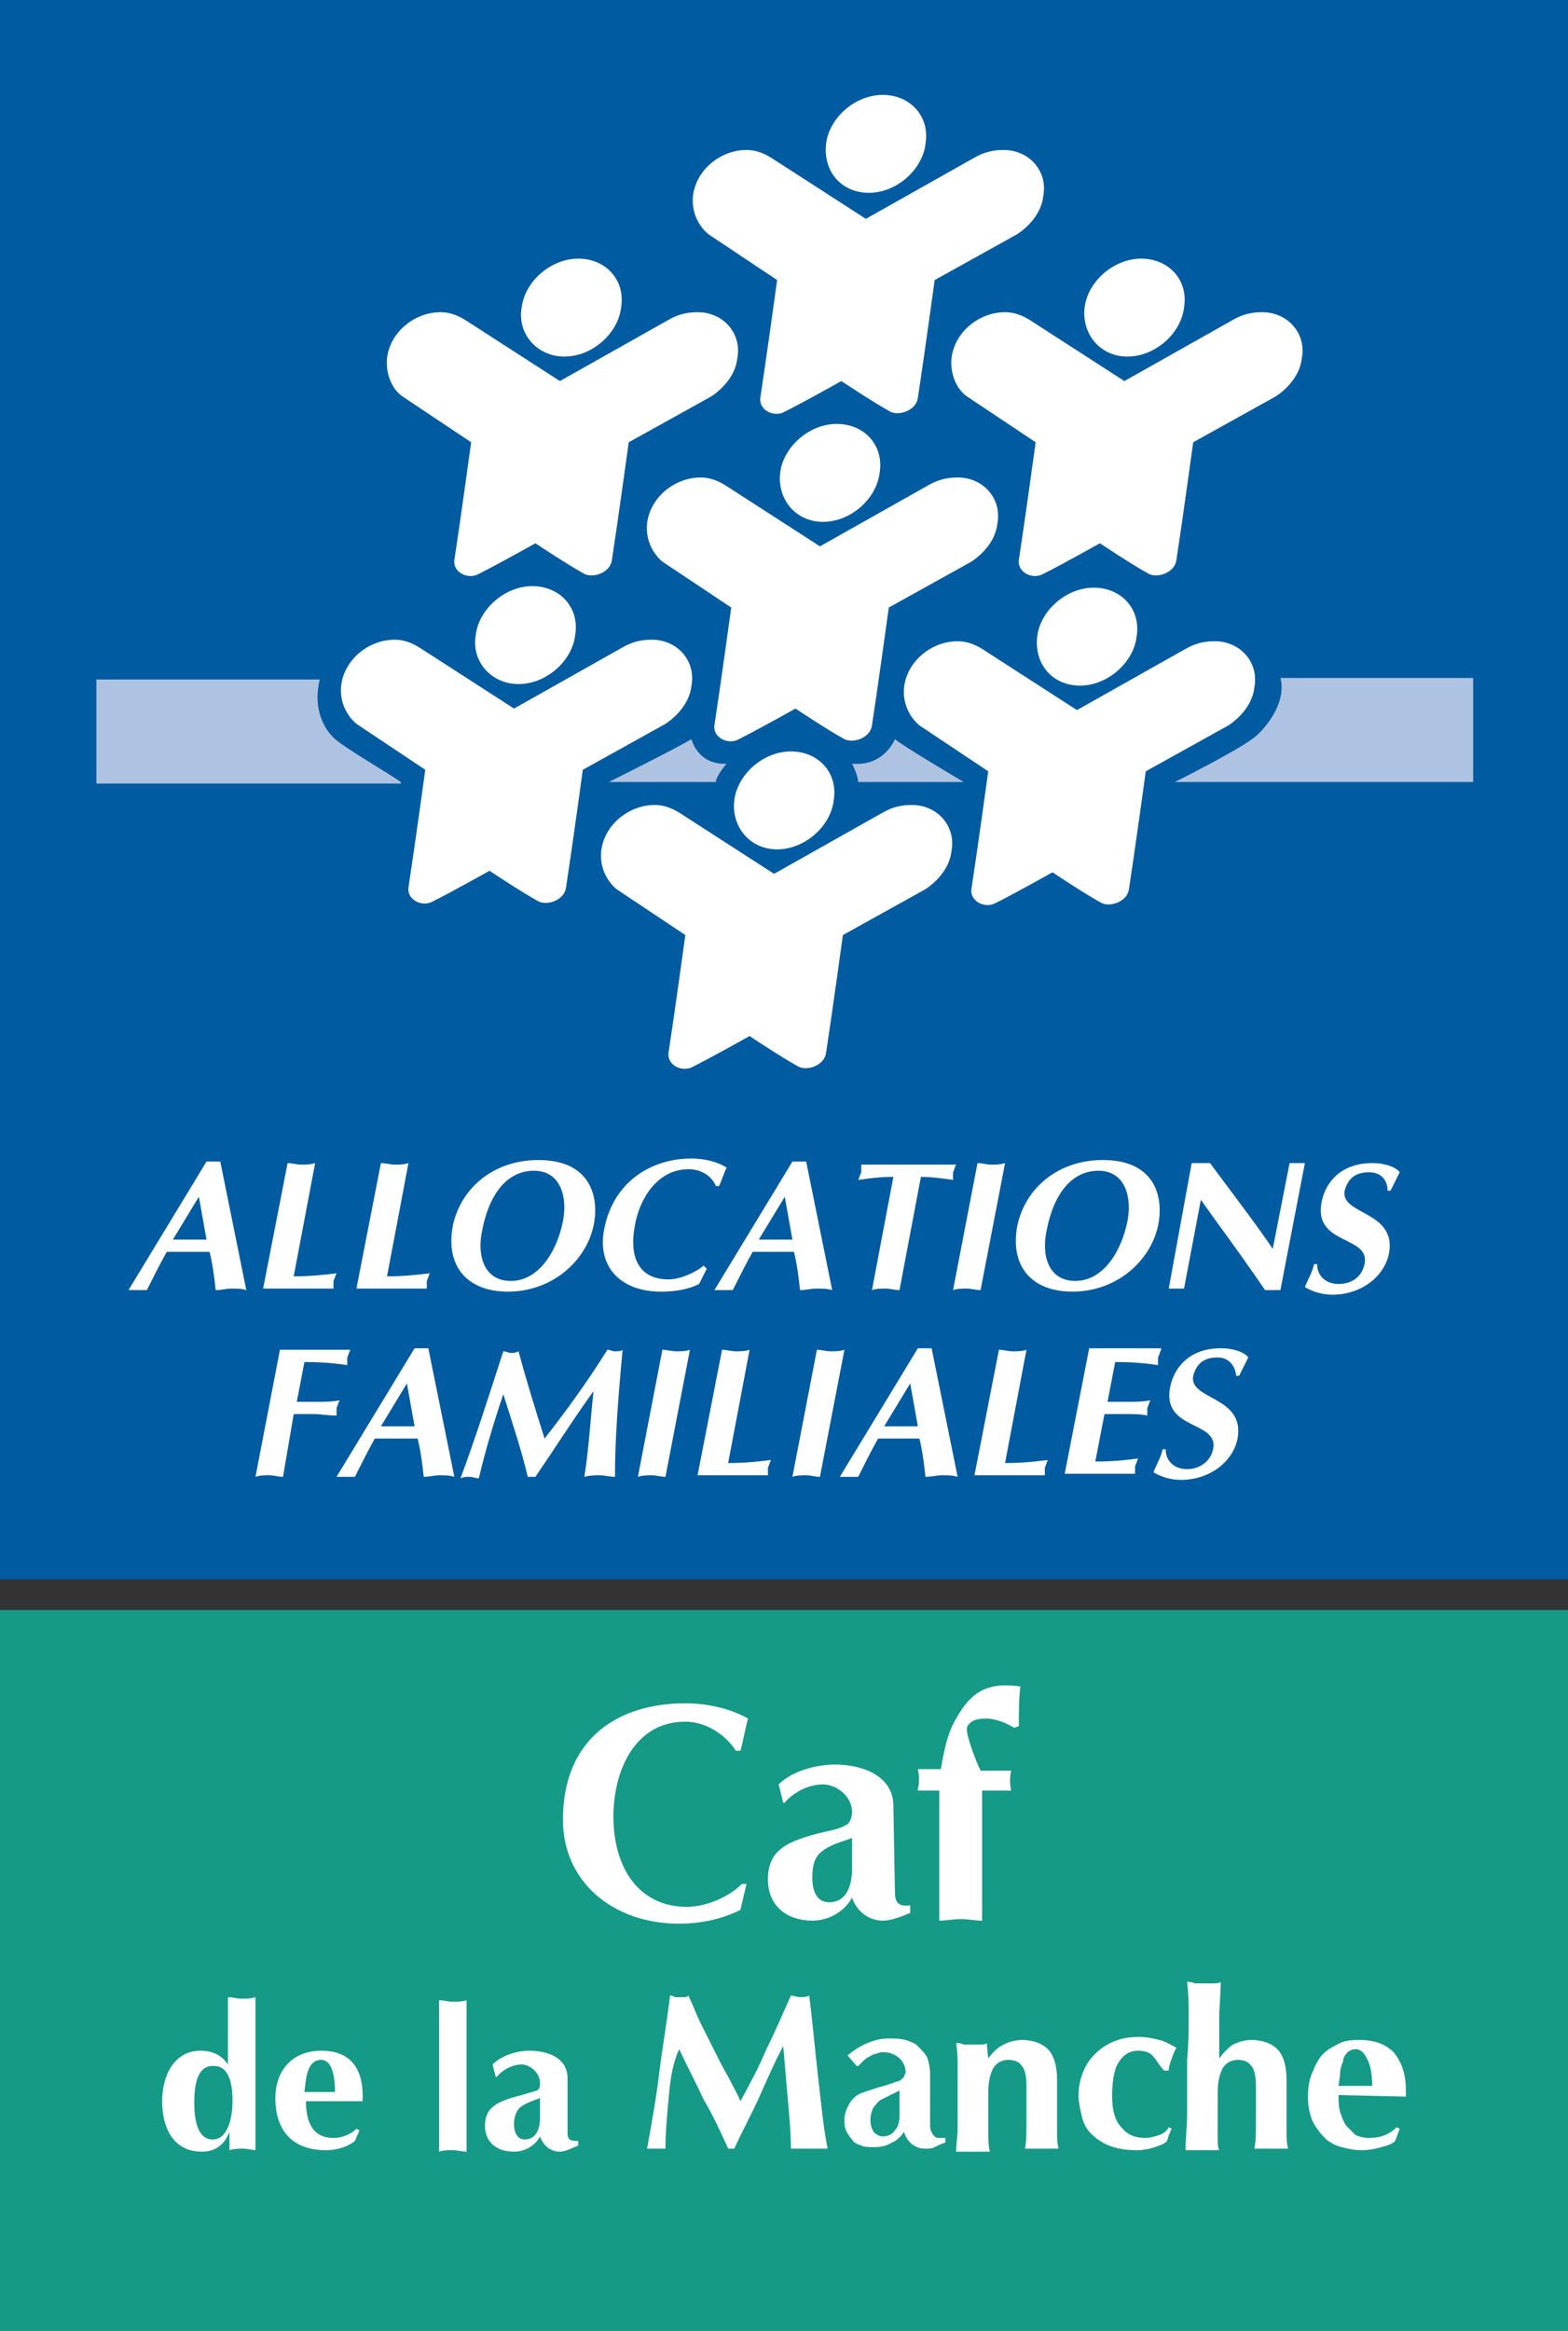 <?xml version="1.0" encoding="utf-8"?>
<!-- Generator: Adobe Illustrator 21.1.0, SVG Export Plug-In . SVG Version: 6.00 Build 0)  -->
<svg version="1.1" id="Calque_1" xmlns="http://www.w3.org/2000/svg" xmlns:xlink="http://www.w3.org/1999/xlink" x="0px" y="0px"
	 viewBox="0 0 102.5 152.3" style="enable-background:new 0 0 102.5 152.3;" xml:space="preserve">
<rect x="0" y="0" width="102.5" height="152.3" fill="#333333" stroke="none"/>
<style type="text/css">
	.st0{fill:#149A87;}
	.st1{fill:#005BA0;}
	.st2{fill:#AEC2E1;}
	.st3{fill:#FFFFFF;}
</style>
<g>
	<path class="st0" d="M0,152.3v-47.1h102.5v47.1H0z"/>
	<path class="st1" d="M0,103.2V0h102.5v103.2L0,103.2L0,103.2z"/>
	<g>
		<path class="st2" d="M26.2,51.1c-1-0.7-3.8-2.3-4.4-2.9c-0.8-0.8-1.3-2.1-0.9-3.8H6.3v6.8h19.9V51.1z"/>
		<g>
			<path class="st2" d="M45.2,48.3c-1,0.6-5.4,2.8-5.4,2.8h7c0-0.4,0.7-1.2,0.7-1.2C45.6,50,45.2,48.3,45.2,48.3z"/>
		</g>
		<g>
			<path class="st2" d="M58.5,48.3c0.6,0.5,4.5,2.8,4.5,2.8h-6.9c0-0.4-0.4-1.2-0.4-1.2C57.8,50.1,58.5,48.3,58.5,48.3z"/>
		</g>
		<path class="st2" d="M76.8,51.1c0,0,4.4-2.2,5.3-3c0.8-0.7,2-2.3,1.6-3.8h12.6v6.8H76.8z"/>
	</g>
	<g>
		<g>
			<g>
				<path class="st3" d="M36.9,23.3c1.8,0,3.5-1.5,3.7-3.2c0.3-1.8-1-3.2-2.8-3.2s-3.5,1.5-3.7,3.2C33.8,21.8,35.1,23.3,36.9,23.3z"
					/>
				<path class="st3" d="M37.3,20"/>
			</g>
			<path class="st3" d="M28.5,23.5"/>
			<path class="st3" d="M36.6,24.9l7.1-4c0.7-0.4,1.3-0.5,1.9-0.5c1.7,0,2.9,1.4,2.6,3c-0.1,1-0.8,1.9-1.7,2.5l-5.4,3
				c0,0-0.7,5.1-1.1,7.7c-0.1,0.8-1.2,1.2-1.8,0.9c-1.1-0.6-3.2-2-3.2-2s-2.5,1.4-3.7,2c-0.7,0.4-1.7-0.1-1.6-0.9
				c0.4-2.6,1.1-7.7,1.1-7.7l-4.5-3c-0.7-0.5-1.1-1.5-1-2.5c0.2-1.7,1.8-3,3.5-3c0.6,0,1.1,0.2,1.6,0.5L36.6,24.9z"/>
		</g>
		<g>
			<g>
				<path class="st3" d="M56.8,12.6c1.8,0,3.5-1.5,3.7-3.2c0.3-1.8-1-3.2-2.8-3.2S54.2,7.7,54,9.4C53.8,11.2,55,12.6,56.8,12.6z"/>
				<path class="st3" d="M57.3,9.4"/>
			</g>
			<path class="st3" d="M48.4,12.8"/>
			<path class="st3" d="M56.6,14.3l7.1-4c0.7-0.4,1.3-0.5,1.9-0.5c1.7,0,2.9,1.4,2.6,3c-0.1,1-0.8,1.9-1.7,2.5l-5.4,3
				c0,0-0.7,5.1-1.1,7.7c-0.1,0.8-1.2,1.2-1.8,0.9c-1.1-0.6-3.2-2-3.2-2s-2.5,1.4-3.7,2c-0.7,0.4-1.7-0.1-1.6-0.9
				c0.4-2.6,1.1-7.7,1.1-7.7l-4.5-3c-0.7-0.6-1.1-1.5-1-2.5c0.2-1.7,1.8-3,3.5-3c0.6,0,1.1,0.2,1.6,0.5L56.6,14.3z"/>
		</g>
		<g>
			<g>
				<path class="st3" d="M73.7,23.3c1.8,0,3.5-1.5,3.7-3.2c0.3-1.8-1-3.2-2.8-3.2s-3.5,1.5-3.7,3.2S71.9,23.3,73.7,23.3z"/>
				<path class="st3" d="M74.2,20"/>
			</g>
			<path class="st3" d="M65.3,23.5"/>
			<path class="st3" d="M73.5,24.9l7.1-4c0.7-0.4,1.3-0.5,1.9-0.5c1.7,0,2.9,1.4,2.6,3c-0.1,1-0.8,1.9-1.7,2.5l-5.4,3
				c0,0-0.7,5.1-1.1,7.7c-0.1,0.8-1.2,1.2-1.8,0.9c-1.1-0.6-3.2-2-3.2-2s-2.5,1.4-3.7,2c-0.7,0.4-1.7-0.1-1.6-0.9
				c0.4-2.6,1.1-7.7,1.1-7.7l-4.5-3c-0.7-0.5-1.1-1.5-1-2.5c0.2-1.7,1.8-3,3.5-3c0.6,0,1.1,0.2,1.6,0.5L73.5,24.9z"/>
		</g>
		<g>
			<g>
				<path class="st3" d="M70.6,44.8c1.8,0,3.5-1.5,3.7-3.2c0.3-1.8-1-3.2-2.8-3.2s-3.5,1.5-3.7,3.2C67.6,43.4,68.8,44.8,70.6,44.8z"
					/>
				<path class="st3" d="M71.1,41.6"/>
			</g>
			<path class="st3" d="M62.2,45"/>
			<path class="st3" d="M70.4,46.4l7.1-4c0.7-0.4,1.3-0.5,1.9-0.5c1.7,0,2.9,1.4,2.6,3c-0.1,1-0.8,1.9-1.7,2.5l-5.4,3
				c0,0-0.7,5.1-1.1,7.7c-0.1,0.8-1.2,1.2-1.8,0.9c-1.1-0.6-3.2-2-3.2-2s-2.5,1.4-3.7,2c-0.7,0.4-1.7-0.1-1.6-0.9
				c0.4-2.6,1.1-7.7,1.1-7.7l-4.5-3c-0.7-0.6-1.1-1.5-1-2.5c0.2-1.7,1.8-3,3.5-3c0.6,0,1.1,0.2,1.6,0.5L70.4,46.4z"/>
		</g>
		<g>
			<g>
				<path class="st3" d="M53.8,34.1c1.8,0,3.5-1.5,3.7-3.2c0.3-1.8-1-3.2-2.8-3.2s-3.5,1.5-3.7,3.2S52,34.1,53.8,34.1z"/>
				<path class="st3" d="M54.3,30.8"/>
			</g>
			<path class="st3" d="M45.4,34.2"/>
			<path class="st3" d="M53.6,35.7l7.1-4c0.7-0.4,1.3-0.5,1.9-0.5c1.7,0,2.9,1.4,2.6,3c-0.1,1-0.8,1.9-1.7,2.5l-5.4,3
				c0,0-0.7,5.1-1.1,7.7c-0.1,0.8-1.2,1.2-1.8,0.9c-1.1-0.6-3.2-2-3.2-2s-2.5,1.4-3.7,2c-0.7,0.4-1.7-0.1-1.6-0.9
				c0.4-2.6,1.1-7.7,1.1-7.7l-4.5-3c-0.7-0.6-1.1-1.5-1-2.5c0.2-1.7,1.8-3,3.5-3c0.6,0,1.1,0.2,1.6,0.5L53.6,35.7z"/>
		</g>
		<g>
			<g>
				<path class="st3" d="M50.8,55.5c1.8,0,3.5-1.5,3.7-3.2c0.3-1.8-1-3.2-2.8-3.2s-3.5,1.5-3.7,3.2S49,55.5,50.8,55.5z"/>
				<path class="st3" d="M51.3,52.2"/>
			</g>
			<path class="st3" d="M42.4,55.6"/>
			<path class="st3" d="M50.6,57.1l7.1-4c0.7-0.4,1.3-0.5,1.9-0.5c1.7,0,2.9,1.4,2.6,3c-0.1,1-0.8,1.9-1.7,2.5l-5.4,3
				c0,0-0.7,5.1-1.1,7.7c-0.1,0.8-1.2,1.2-1.8,0.9c-1.1-0.6-3.2-2-3.2-2s-2.5,1.4-3.7,2c-0.7,0.4-1.7-0.1-1.6-0.9
				c0.4-2.6,1.1-7.7,1.1-7.7l-4.5-3c-0.7-0.6-1.1-1.5-1-2.5c0.2-1.7,1.8-3,3.5-3c0.6,0,1.1,0.2,1.6,0.5L50.6,57.1z"/>
		</g>
		<g>
			<g>
				<path class="st3" d="M33.9,44.7c1.8,0,3.5-1.5,3.7-3.2c0.3-1.8-1-3.2-2.8-3.2s-3.5,1.5-3.7,3.2C30.8,43.2,32.1,44.7,33.9,44.7z"
					/>
				<path class="st3" d="M34.3,41.5"/>
			</g>
			<path class="st3" d="M25.5,44.9"/>
			<path class="st3" d="M33.6,46.3l7.1-4c0.7-0.4,1.3-0.5,1.9-0.5c1.7,0,2.9,1.4,2.6,3c-0.1,1-0.8,1.9-1.7,2.5l-5.4,3
				c0,0-0.7,5.1-1.1,7.7c-0.1,0.8-1.2,1.2-1.8,0.9c-1.1-0.6-3.2-2-3.2-2s-2.5,1.4-3.7,2c-0.7,0.4-1.7-0.1-1.6-0.9
				c0.4-2.6,1.1-7.7,1.1-7.7l-4.5-3c-0.7-0.6-1.1-1.5-1-2.5c0.2-1.7,1.8-3,3.5-3c0.6,0,1.1,0.2,1.6,0.5L33.6,46.3z"/>
		</g>
	</g>
	<path class="st3" d="M11.3,81l1.7-2.8l0.5,2.8H11.3z M13.7,81.8c0.2,0.8,0.3,1.6,0.4,2.5c0.4,0,0.7-0.1,1-0.1c0.4,0,0.7,0,1,0.1
		l-1.7-8.4c-0.2,0-0.3,0-0.5,0s-0.3,0-0.4,0l-5.1,8.4c0.2,0,0.4,0,0.6,0c0.2,0,0.4,0,0.6,0c0.4-0.8,0.8-1.6,1.3-2.5H13.7z"/>
	<path class="st3" d="M19.2,83.4c1.1,0,2-0.1,2.8-0.2c-0.1,0.2-0.1,0.3-0.2,0.5c0,0.2,0,0.3,0,0.5h-4.6l1.6-8.2
		c0.3,0,0.6,0.1,0.9,0.1s0.6,0,0.9-0.1L19.2,83.4z"/>
	<path class="st3" d="M25.3,83.4c1.1,0,2-0.1,2.8-0.2c-0.1,0.2-0.1,0.3-0.2,0.5c0,0.2,0,0.3,0,0.5h-4.6l1.6-8.2
		c0.3,0,0.6,0.1,0.9,0.1s0.6,0,0.9-0.1L25.3,83.4z"/>
	<path class="st3" d="M34.9,76.5c1.8,0,2.2,1.8,1.9,3.3c-0.4,2-1.6,3.9-3.4,3.9s-2.2-1.7-1.9-3.2C32,77.8,33.3,76.5,34.9,76.5z
		 M38.8,80.1c0.4-1.9-0.2-4.3-3.6-4.3c-3,0-5.1,1.9-5.6,4.3c-0.5,2.7,1,4.3,3.6,4.3C36.1,84.4,38.3,82.4,38.8,80.1z"/>
	<path class="st3" d="M46.2,82.9l-0.5,1c-0.8,0.4-1.7,0.5-2.5,0.5c-2.6,0-4.2-1.6-3.7-4.1c0.6-3.1,3.1-4.6,5.7-4.6
		c0.8,0,1.7,0.2,2.3,0.6c-0.2,0.4-0.3,0.8-0.5,1.2h-0.2c-0.3-0.7-1-1.1-1.8-1.1c-2,0-3.2,1.9-3.5,3.7c-0.4,2.1,0.3,3.5,2.2,3.5
		c0.7,0,1.7-0.4,2.3-0.9L46.2,82.9z"/>
	<path class="st3" d="M49.6,81l1.7-2.8l0.5,2.8H49.6z M51.9,81.8c0.2,0.8,0.3,1.6,0.4,2.5c0.4,0,0.7-0.1,1.1-0.1c0.3,0,0.7,0,1,0.1
		l-1.7-8.4c-0.2,0-0.3,0-0.5,0s-0.3,0-0.4,0l-5.1,8.4c0.2,0,0.4,0,0.6,0s0.4,0,0.6,0c0.4-0.8,0.8-1.6,1.3-2.5H51.9z"/>
	<path class="st3" d="M58.8,84.3c-0.3,0-0.6-0.1-0.9-0.1s-0.6,0-0.9,0.1l1.4-7.4c-0.9,0-1.6,0.1-2.3,0.2c0.1-0.2,0.1-0.3,0.2-0.5
		c0-0.2,0-0.3,0-0.5h6.2c-0.1,0.2-0.1,0.3-0.2,0.5c0,0.2,0,0.4,0,0.5c-0.7-0.1-1.4-0.2-2.1-0.2L58.8,84.3z"/>
	<path class="st3" d="M63.9,76c0.3,0,0.6,0.1,0.9,0.1s0.6,0,0.9-0.1l-1.6,8.3c-0.3,0-0.6-0.1-0.9-0.1s-0.6,0-0.9,0.1L63.9,76z"/>
	<path class="st3" d="M71.8,76.5c1.8,0,2.2,1.8,1.9,3.3c-0.4,2-1.6,3.9-3.4,3.9s-2.2-1.7-1.9-3.2C68.9,77.8,70.2,76.5,71.8,76.5z
		 M75.7,80.1c0.4-1.9-0.2-4.3-3.6-4.3c-3,0-5.1,1.9-5.6,4.3c-0.5,2.7,1,4.3,3.6,4.3C73,84.4,75.2,82.4,75.7,80.1z"/>
	<path class="st3" d="M77.9,76h1.2c1.4,1.9,2.8,3.7,4.1,5.6l1.1-5.6c0.2,0,0.3,0,0.5,0s0.3,0,0.5,0l-1.6,8.3h-1
		c-1.1-1.6-2.1-3-3.2-4.5l-1-1.4l-1.1,5.8c-0.2,0-0.3,0-0.5,0s-0.3,0-0.5,0L77.9,76z"/>
	<path class="st3" d="M90.7,77.6c-0.1-0.6-0.5-1-1.2-1c-1,0-1.4,0.5-1.6,1.2c-0.3,1.6,3.4,1.3,2.9,4.1c-0.3,1.5-1.8,2.7-3.7,2.7
		c-0.7,0-1.3-0.2-1.8-0.5c0.2-0.5,0.5-1,0.6-1.5h0.2c0,0.8,0.6,1.3,1.4,1.3s1.5-0.4,1.7-1.3c0.4-1.9-3.4-1.2-2.8-4.1
		c0.3-1.4,1.4-2.5,3.3-2.5c0.9,0,1.6,0.3,1.8,0.6c-0.2,0.4-0.4,0.8-0.6,1.2h-0.2V77.6z"/>
	<path class="st3" d="M18.5,96.5c-0.3,0-0.6-0.1-0.9-0.1s-0.6,0-0.9,0.1l1.6-8.3h4.6c-0.1,0.2-0.1,0.3-0.2,0.5c0,0.2,0,0.4,0,0.5
		C22,89.1,21.2,89,19.9,89l-0.5,2.6h1.3c0.5,0,1,0,1.5-0.1c-0.1,0.2-0.1,0.3-0.2,0.5c0,0.2,0,0.4,0,0.5c-0.5,0-1-0.1-1.5-0.1h-1.3
		L18.5,96.5z"/>
	<path class="st3" d="M24.9,93.2l1.7-2.8l0.5,2.8H24.9z M27.3,94c0.2,0.8,0.3,1.6,0.4,2.5c0.4,0,0.7-0.1,1-0.1c0.4,0,0.7,0,1,0.1
		L28,88.1c-0.2,0-0.3,0-0.5,0s-0.3,0-0.4,0L22,96.5c0.2,0,0.4,0,0.6,0s0.4,0,0.6,0c0.4-0.8,0.8-1.6,1.3-2.5H27.3z"/>
	<path class="st3" d="M39.7,88.2c0.2,0,0.3,0.1,0.5,0.1s0.4,0,0.5-0.1c-0.3,3.2-0.5,5.9-0.5,8.3c-0.3,0-0.7-0.1-1-0.1s-0.6,0-1,0.1
		c0.3-1.9,0.4-3.8,0.6-5.6c-1.3,1.8-2.5,3.7-3.8,5.6c-0.2,0-0.3,0-0.5,0c-0.4-1.7-1-3.5-1.6-5.4c-0.7,2.1-1.2,3.8-1.6,5.5
		c-0.2,0-0.4-0.1-0.6-0.1s-0.4,0-0.6,0.1c0.9-2.4,1.8-5.2,2.8-8.3c0.2,0,0.3,0.1,0.5,0.1s0.3,0,0.5-0.1c0.5,1.9,1.1,3.8,1.7,5.7
		C37,92.2,38.4,90.3,39.7,88.2z"/>
	<path class="st3" d="M43.3,88.2c0.3,0,0.6,0.1,0.9,0.1s0.6,0,0.9-0.1l-1.6,8.3c-0.3,0-0.6-0.1-0.9-0.1s-0.6,0-0.9,0.1L43.3,88.2z"
		/>
	<path class="st3" d="M47.6,95.6c1.1,0,2-0.1,2.8-0.2c-0.1,0.2-0.1,0.3-0.2,0.5c0,0.2,0,0.3,0,0.5h-4.6l1.6-8.2
		c0.3,0,0.6,0.1,0.9,0.1s0.6,0,0.9-0.1L47.6,95.6z"/>
	<path class="st3" d="M53.4,88.2c0.3,0,0.6,0.1,0.9,0.1s0.6,0,0.9-0.1l-1.6,8.3c-0.3,0-0.6-0.1-0.9-0.1s-0.6,0-0.9,0.1L53.4,88.2z"
		/>
	<path class="st3" d="M57.8,93.2l1.7-2.8l0.5,2.8H57.8z M60.1,94c0.2,0.8,0.3,1.6,0.4,2.5c0.4,0,0.7-0.1,1.1-0.1s0.7,0,1,0.1
		l-1.7-8.4c-0.2,0-0.3,0-0.5,0s-0.3,0-0.4,0l-5.1,8.4c0.2,0,0.4,0,0.6,0s0.4,0,0.6,0c0.4-0.8,0.8-1.6,1.3-2.5H60.1z"/>
	<path class="st3" d="M65.7,95.6c1.1,0,2-0.1,2.8-0.2c-0.1,0.2-0.1,0.3-0.2,0.5c0,0.2,0,0.3,0,0.5h-4.6l1.6-8.2
		c0.3,0,0.6,0.1,0.9,0.1s0.6,0,0.9-0.1L65.7,95.6z"/>
	<path class="st3" d="M75.9,88.2c-0.1,0.2-0.1,0.3-0.2,0.5c0,0.2,0,0.4,0,0.5C75,89.1,74.2,89,72.9,89l-0.5,2.6h1.3
		c0.5,0,1,0,1.5-0.1c-0.1,0.2-0.1,0.3-0.2,0.5c0,0.2,0,0.4,0,0.5c-0.4-0.1-0.9-0.1-1.5-0.1h-1.3l-0.6,3.1c1.2,0,2.1-0.1,2.8-0.2
		c-0.1,0.2-0.1,0.3-0.2,0.5c0,0.2,0,0.3,0,0.5h-4.6l1.6-8.2h4.7V88.2z"/>
	<path class="st3" d="M80.8,89.8c-0.1-0.6-0.5-1.1-1.2-1.1c-1,0-1.4,0.5-1.6,1.2c-0.3,1.6,3.4,1.3,2.9,4.1c-0.3,1.5-1.8,2.7-3.7,2.7
		c-0.7,0-1.3-0.2-1.8-0.5c0.2-0.5,0.5-1,0.6-1.5h0.2c0,0.8,0.6,1.3,1.4,1.3c0.7,0,1.5-0.4,1.7-1.3c0.4-1.9-3.4-1.2-2.8-4.1
		c0.3-1.4,1.4-2.5,3.3-2.5c0.9,0,1.6,0.3,1.8,0.6c-0.2,0.4-0.4,0.8-0.6,1.2h-0.2V89.8z"/>
	<path class="st3" d="M48.8,123.1l-0.4,1.7c-1.2,0.6-2.6,0.9-4,0.9c-4.3,0-7.6-2.7-7.6-6.8c0-5.3,3.6-7.6,8-7.6c1.3,0,2.9,0.3,4.1,1
		c-0.2,0.7-0.3,1.4-0.5,2.1h-0.3c-0.7-1.1-2-1.9-3.3-1.9c-3.3,0-4.7,3.2-4.7,6.2c0,3.4,1.7,5.9,4.8,5.9c1.2,0,2.7-0.6,3.6-1.5
		L48.8,123.1z"/>
	<path class="st3" d="M58.5,123.6c0,0.7,0.2,1,1,0.9v0.5c-0.5,0.2-1.2,0.5-1.8,0.5c-0.9,0-1.7-0.6-2-1.5c-0.5,0.9-1.5,1.5-2.6,1.5
		c-1.6,0-2.9-0.9-2.9-2.7c0-1.9,1.2-2.5,3.7-3.1c0.5-0.1,1-0.2,1.5-0.5c0.2-0.2,0.3-0.5,0.3-0.8c0-1-1-1.8-1.9-1.8
		c-1.3,0-2.3,0.9-2.5,1.2h-0.1l-0.3-1.2c0.9-0.9,2.5-1.3,3.7-1.3c1.7,0,3.8,0.7,3.8,2.7L58.5,123.6L58.5,123.6z M55.7,120.1
		c-0.5,0.2-1.4,0.4-2,0.9c-0.5,0.4-0.6,1-0.6,1.7s0.2,1.6,1.1,1.6c1.2,0,1.5-1.2,1.5-2.2V120.1z"/>
	<path class="st3" d="M60,116.9c0.1-0.4,0.1-0.8,0-1.3h1.5c0.2-1.1,0.4-2.3,1-3.3c1-1.8,2.1-2.4,4.2-2.1c-0.1,0.8-0.1,1.8-0.1,2.6
		l-0.3,0.1c-0.5-0.3-1.2-0.6-1.8-0.6c-0.3,0-0.8,0-1.1,0.3c-0.1,0.1-0.2,0.2-0.2,0.4c0,0.5,0.6,2.1,0.9,2.7h2
		c-0.1,0.5-0.1,0.8,0,1.3h-1.9v8.5c-0.5,0-0.9-0.1-1.4-0.1s-0.9,0.1-1.4,0.1V117H60V116.9z"/>
	<path class="st3" d="M16.8,140.5c-0.3,0-0.6-0.1-0.9-0.1s-0.6,0-0.9,0.1v-1.2c-0.3,0.8-0.9,1.3-1.8,1.3c-1.9,0-2.6-1.6-2.6-3.3
		c0-1.7,0.8-3.3,2.5-3.3c0.8,0,1.4,0.3,1.8,0.9v-4.4c0.3,0,0.6,0.1,0.9,0.1s0.6,0,0.9-0.1v10H16.8z M12.7,137.4
		c0,0.8,0.1,2.4,1.2,2.4c1.1,0,1.3-1.7,1.3-2.5S15.1,135,14,135C12.8,134.9,12.7,136.5,12.7,137.4z"/>
	<path class="st3" d="M20,137.3c0,1.3,0.4,2.4,1.8,2.4c0.5,0,1.1-0.2,1.5-0.6l0.2,0.1l-0.3,0.7c-0.5,0.4-1.2,0.6-1.9,0.6
		c-2.2,0-3.3-1.3-3.3-3.4c0-1.8,1.1-3.1,3-3.1c2.1,0,2.8,1.4,2.7,3.3H20z M21.9,136.7c0-0.7-0.1-2.1-0.9-2.1c-1,0-1,1.4-1.1,2.1
		H21.9z"/>
	<path class="st3" d="M30.5,140.6c-0.3,0-0.6-0.1-0.9-0.1s-0.6,0-0.9,0.1v-9.9c0.3,0,0.6,0.1,0.9,0.1s0.6,0,0.9-0.1V140.6z"/>
	<path class="st3" d="M37.1,139.3c0,0.5,0.1,0.6,0.7,0.6v0.3c-0.3,0.1-0.8,0.4-1.2,0.4c-0.6,0-1.1-0.4-1.3-1c-0.3,0.6-1,1-1.7,1
		c-1.1,0-1.9-0.6-1.9-1.7c0-1.2,0.8-1.6,2.4-2c0.3-0.1,0.7-0.2,1-0.3c0.2-0.1,0.2-0.3,0.2-0.5c0-0.6-0.6-1.2-1.2-1.2
		c-0.8,0-1.5,0.6-1.6,0.8h-0.1l-0.2-0.8c0.6-0.6,1.6-0.9,2.4-0.9c1.1,0,2.5,0.4,2.5,1.8L37.1,139.3L37.1,139.3z M35.3,137.1
		c-0.3,0.1-0.9,0.3-1.3,0.6c-0.3,0.3-0.4,0.7-0.4,1.1c0,0.5,0.2,1,0.7,1c0.8,0,1-0.8,1-1.4L35.3,137.1L35.3,137.1z"/>
	<g>
		<path class="st3" d="M43.7,137.2c-0.1,1.1-0.2,2.2-0.2,3.2c-0.1,0-0.2,0-0.3,0c-0.1,0-0.2,0-0.3,0c-0.1,0-0.2,0-0.3,0
			c-0.1,0-0.2,0-0.3,0c0.3-1.7,0.6-3.3,0.8-5c0.2-1.6,0.5-3.3,0.7-5c0.1,0,0.2,0,0.3,0.1c0.1,0,0.2,0,0.3,0c0.1,0,0.2,0,0.3,0
			c0.1,0,0.2,0,0.3-0.1c0.3,0.6,0.5,1.2,0.8,1.8c0.3,0.6,0.6,1.2,0.9,1.8c0.3,0.6,0.6,1.2,0.9,1.7c0.3,0.6,0.6,1.1,0.8,1.6
			c0.6-1.1,1.2-2.2,1.7-3.4c0.6-1.2,1.1-2.4,1.6-3.5c0.2,0,0.4,0.1,0.6,0.1s0.4,0,0.6-0.1c0.1,0.8,0.2,1.7,0.3,2.7
			c0.1,1,0.2,1.9,0.3,2.8c0.1,0.9,0.2,1.8,0.3,2.6c0.1,0.8,0.2,1.4,0.3,1.9c-0.2,0-0.4,0-0.6,0s-0.4,0-0.6,0s-0.4,0-0.6,0
			s-0.4,0-0.6,0c0-1-0.1-2.1-0.2-3.2c-0.1-1.2-0.2-2.3-0.3-3.5l0,0c-0.6,1.1-1.1,2.3-1.6,3.4s-1.1,2.2-1.6,3.3h-0.1h-0.1h-0.1h-0.1
			c-0.5-1.1-1-2.2-1.6-3.2c-0.5-1.1-1.1-2.2-1.6-3.3l0,0C43.9,135,43.8,136.1,43.7,137.2z"/>
		<path class="st3" d="M55.4,134.3c0.4-0.3,0.8-0.6,1.3-0.8c0.5-0.2,0.9-0.3,1.4-0.3c0.4,0,0.7,0,1.1,0.1c0.3,0.1,0.6,0.2,0.8,0.4
			c0.2,0.2,0.4,0.4,0.6,0.7c0.1,0.3,0.2,0.7,0.2,1.1c0,0.6,0,1.2,0,1.7s0,1.1,0,1.6c0,0.2,0,0.4,0.1,0.5c0,0.1,0.1,0.2,0.2,0.3
			c0.1,0.1,0.2,0.1,0.3,0.1c0.1,0,0.2,0,0.4,0v0.3c-0.3,0.1-0.5,0.2-0.7,0.3c-0.2,0.1-0.4,0.1-0.6,0.1c-0.4,0-0.6-0.1-0.9-0.3
			c-0.2-0.2-0.4-0.4-0.5-0.8c-0.2,0.3-0.5,0.6-0.8,0.7c-0.3,0.2-0.7,0.3-1.1,0.3s-0.7,0-0.9-0.1c-0.3-0.1-0.5-0.2-0.6-0.4
			c-0.2-0.2-0.3-0.4-0.4-0.6s-0.1-0.5-0.1-0.7c0-0.3,0.1-0.6,0.2-0.8c0.1-0.2,0.2-0.4,0.4-0.6c0.2-0.2,0.4-0.3,0.7-0.4
			c0.3-0.1,0.6-0.2,0.9-0.3c0.4-0.1,0.7-0.2,1-0.3c0.2-0.1,0.4-0.1,0.5-0.2s0.2-0.2,0.2-0.2c0-0.1,0.1-0.2,0.1-0.3
			c0-0.3-0.1-0.6-0.4-0.9c-0.2-0.2-0.6-0.4-1-0.4c-0.2,0-0.3,0-0.5,0.1c-0.2,0-0.3,0.1-0.5,0.2s-0.3,0.2-0.4,0.3
			c-0.1,0.1-0.2,0.2-0.3,0.3H56L55.4,134.3z M58.8,138.2c0-0.4,0-0.7,0-1c0-0.2,0-0.4,0-0.6c-0.2,0.1-0.4,0.2-0.6,0.3
			c-0.2,0.1-0.4,0.2-0.6,0.3c-0.2,0.1-0.3,0.3-0.5,0.5c-0.1,0.2-0.2,0.5-0.2,0.8c0,0.4,0.1,0.6,0.2,0.8c0.2,0.2,0.4,0.3,0.6,0.3
			c0.3,0,0.6-0.1,0.8-0.4C58.7,139,58.8,138.7,58.8,138.2z"/>
		<path class="st3" d="M64.6,134.5c0.3-0.4,0.6-0.7,1-0.9c0.4-0.2,0.8-0.3,1.2-0.3c0.7,0,1.3,0.2,1.7,0.6c0.4,0.4,0.6,1.1,0.6,2
			c0,0.5,0,0.9,0,1.3s0,0.8,0,1.1c0,0.3,0,0.6,0,1s0,0.7,0.1,1.1c-0.1,0-0.3,0-0.5,0s-0.4,0-0.6,0s-0.4,0-0.6,0s-0.4,0-0.5,0
			c0.1-0.5,0.1-1.1,0.1-1.8c0-0.7,0-1.5,0-2.3c0-0.6-0.1-1.1-0.3-1.3c-0.2-0.3-0.5-0.4-0.9-0.4s-0.8,0.2-1,0.6s-0.3,0.9-0.3,1.6v0.6
			c0,0.6,0,1.1,0,1.7c0,0.5,0,1,0.1,1.5c-0.1,0-0.3,0-0.5,0s-0.4,0-0.6,0s-0.4,0-0.6,0s-0.3,0-0.5,0c0-0.5,0.1-1,0.1-1.5
			s0-1.1,0-1.7v-0.6c0-0.6,0-1.1,0-1.7c0-0.5,0-1-0.1-1.6c0.2,0,0.3,0,0.5,0.1c0.2,0,0.3,0,0.5,0s0.3,0,0.5,0s0.4,0,0.5-0.1
			L64.6,134.5L64.6,134.5z"/>
		<path class="st3" d="M75.4,134.4c-0.2-0.3-0.6-0.4-1-0.4c-0.6,0-1,0.3-1.3,0.8s-0.4,1.3-0.4,2.2c0,0.9,0.2,1.6,0.6,2
			c0.4,0.5,0.9,0.7,1.6,0.7c0.3,0,0.6-0.1,0.9-0.2s0.5-0.3,0.6-0.5l0.2,0.1c-0.1,0.1-0.1,0.3-0.2,0.4c0,0.1-0.1,0.3-0.1,0.4
			c-0.2,0.2-0.5,0.3-0.8,0.4s-0.7,0.2-1.2,0.2c-0.7,0-1.3-0.1-1.8-0.3c-0.5-0.2-0.9-0.5-1.2-0.8c-0.3-0.3-0.5-0.7-0.6-1.2
			c-0.1-0.4-0.2-0.9-0.2-1.3c0-0.5,0.1-1,0.3-1.5c0.2-0.5,0.4-0.8,0.8-1.2c0.3-0.3,0.7-0.6,1.2-0.8c0.5-0.2,1-0.3,1.6-0.3
			s1,0.1,1.4,0.2s0.7,0.3,1.1,0.5c-0.1,0.2-0.2,0.4-0.3,0.7c-0.1,0.3-0.2,0.5-0.2,0.8h-0.3C75.8,135,75.6,134.6,75.4,134.4z"/>
		<path class="st3" d="M77.7,131.9c0-0.8,0-1.6-0.1-2.4c0.1,0,0.3,0,0.5,0.1c0.2,0,0.4,0,0.6,0s0.4,0,0.6,0s0.4,0,0.5-0.1
			c0,0.8-0.1,1.6-0.1,2.4s0,1.7,0,2.6l0,0c0.3-0.4,0.6-0.7,0.9-0.9c0.4-0.2,0.8-0.3,1.2-0.3c0.7,0,1.3,0.2,1.7,0.6s0.6,1.1,0.6,2
			c0,0.5,0,0.9,0,1.3s0,0.8,0,1.1c0,0.3,0,0.6,0,1s0,0.7,0.1,1.1c-0.1,0-0.3,0-0.5,0s-0.4,0-0.6,0s-0.4,0-0.6,0s-0.4,0-0.5,0
			c0.1-0.5,0.1-1.1,0.1-1.8c0-0.7,0-1.5,0-2.3c0-0.6-0.1-1.1-0.3-1.3c-0.2-0.3-0.5-0.4-0.9-0.4s-0.8,0.2-1,0.6s-0.3,0.9-0.3,1.6v0.6
			c0,0.1,0,0.3,0,0.6c0,0.3,0,0.5,0,0.8s0,0.6,0,0.9s0,0.6,0.1,0.8c-0.1,0-0.3,0-0.5,0s-0.4,0-0.6,0s-0.4,0-0.6,0s-0.4,0-0.5,0
			c0-0.8,0.1-1.6,0.1-2.4s0-1.7,0-2.6v-0.9C77.7,133.5,77.7,132.7,77.7,131.9z"/>
		<path class="st3" d="M87.5,136.9c0,0.4,0,0.7,0.1,1.1c0.1,0.3,0.2,0.6,0.4,0.9c0.2,0.2,0.4,0.4,0.6,0.6c0.2,0.1,0.5,0.2,0.9,0.2
			c0.7,0,1.3-0.2,1.8-0.7l0.2,0.1l-0.3,0.8c-0.2,0.2-0.5,0.3-0.9,0.4c-0.3,0.1-0.8,0.2-1.3,0.2s-0.9-0.1-1.3-0.2s-0.8-0.3-1.1-0.6
			c-0.3-0.3-0.6-0.7-0.8-1.1c-0.2-0.5-0.3-1-0.3-1.6s0.1-1.2,0.3-1.6c0.2-0.5,0.4-0.9,0.7-1.2c0.3-0.3,0.7-0.5,1.1-0.7
			s0.9-0.2,1.3-0.2c1,0,1.7,0.3,2.2,0.8c0.5,0.6,0.8,1.4,0.8,2.4v0.3c0,0.1,0,0.1,0,0.2L87.5,136.9L87.5,136.9z M89.7,136.3
			c0-0.7-0.1-1.3-0.3-1.7c-0.2-0.4-0.4-0.7-0.8-0.7c-0.2,0-0.4,0.1-0.5,0.2s-0.3,0.3-0.3,0.6c-0.1,0.2-0.2,0.5-0.2,0.8
			s-0.1,0.6-0.1,0.8L89.7,136.3L89.7,136.3z"/>
	</g>
</g>
</svg>
